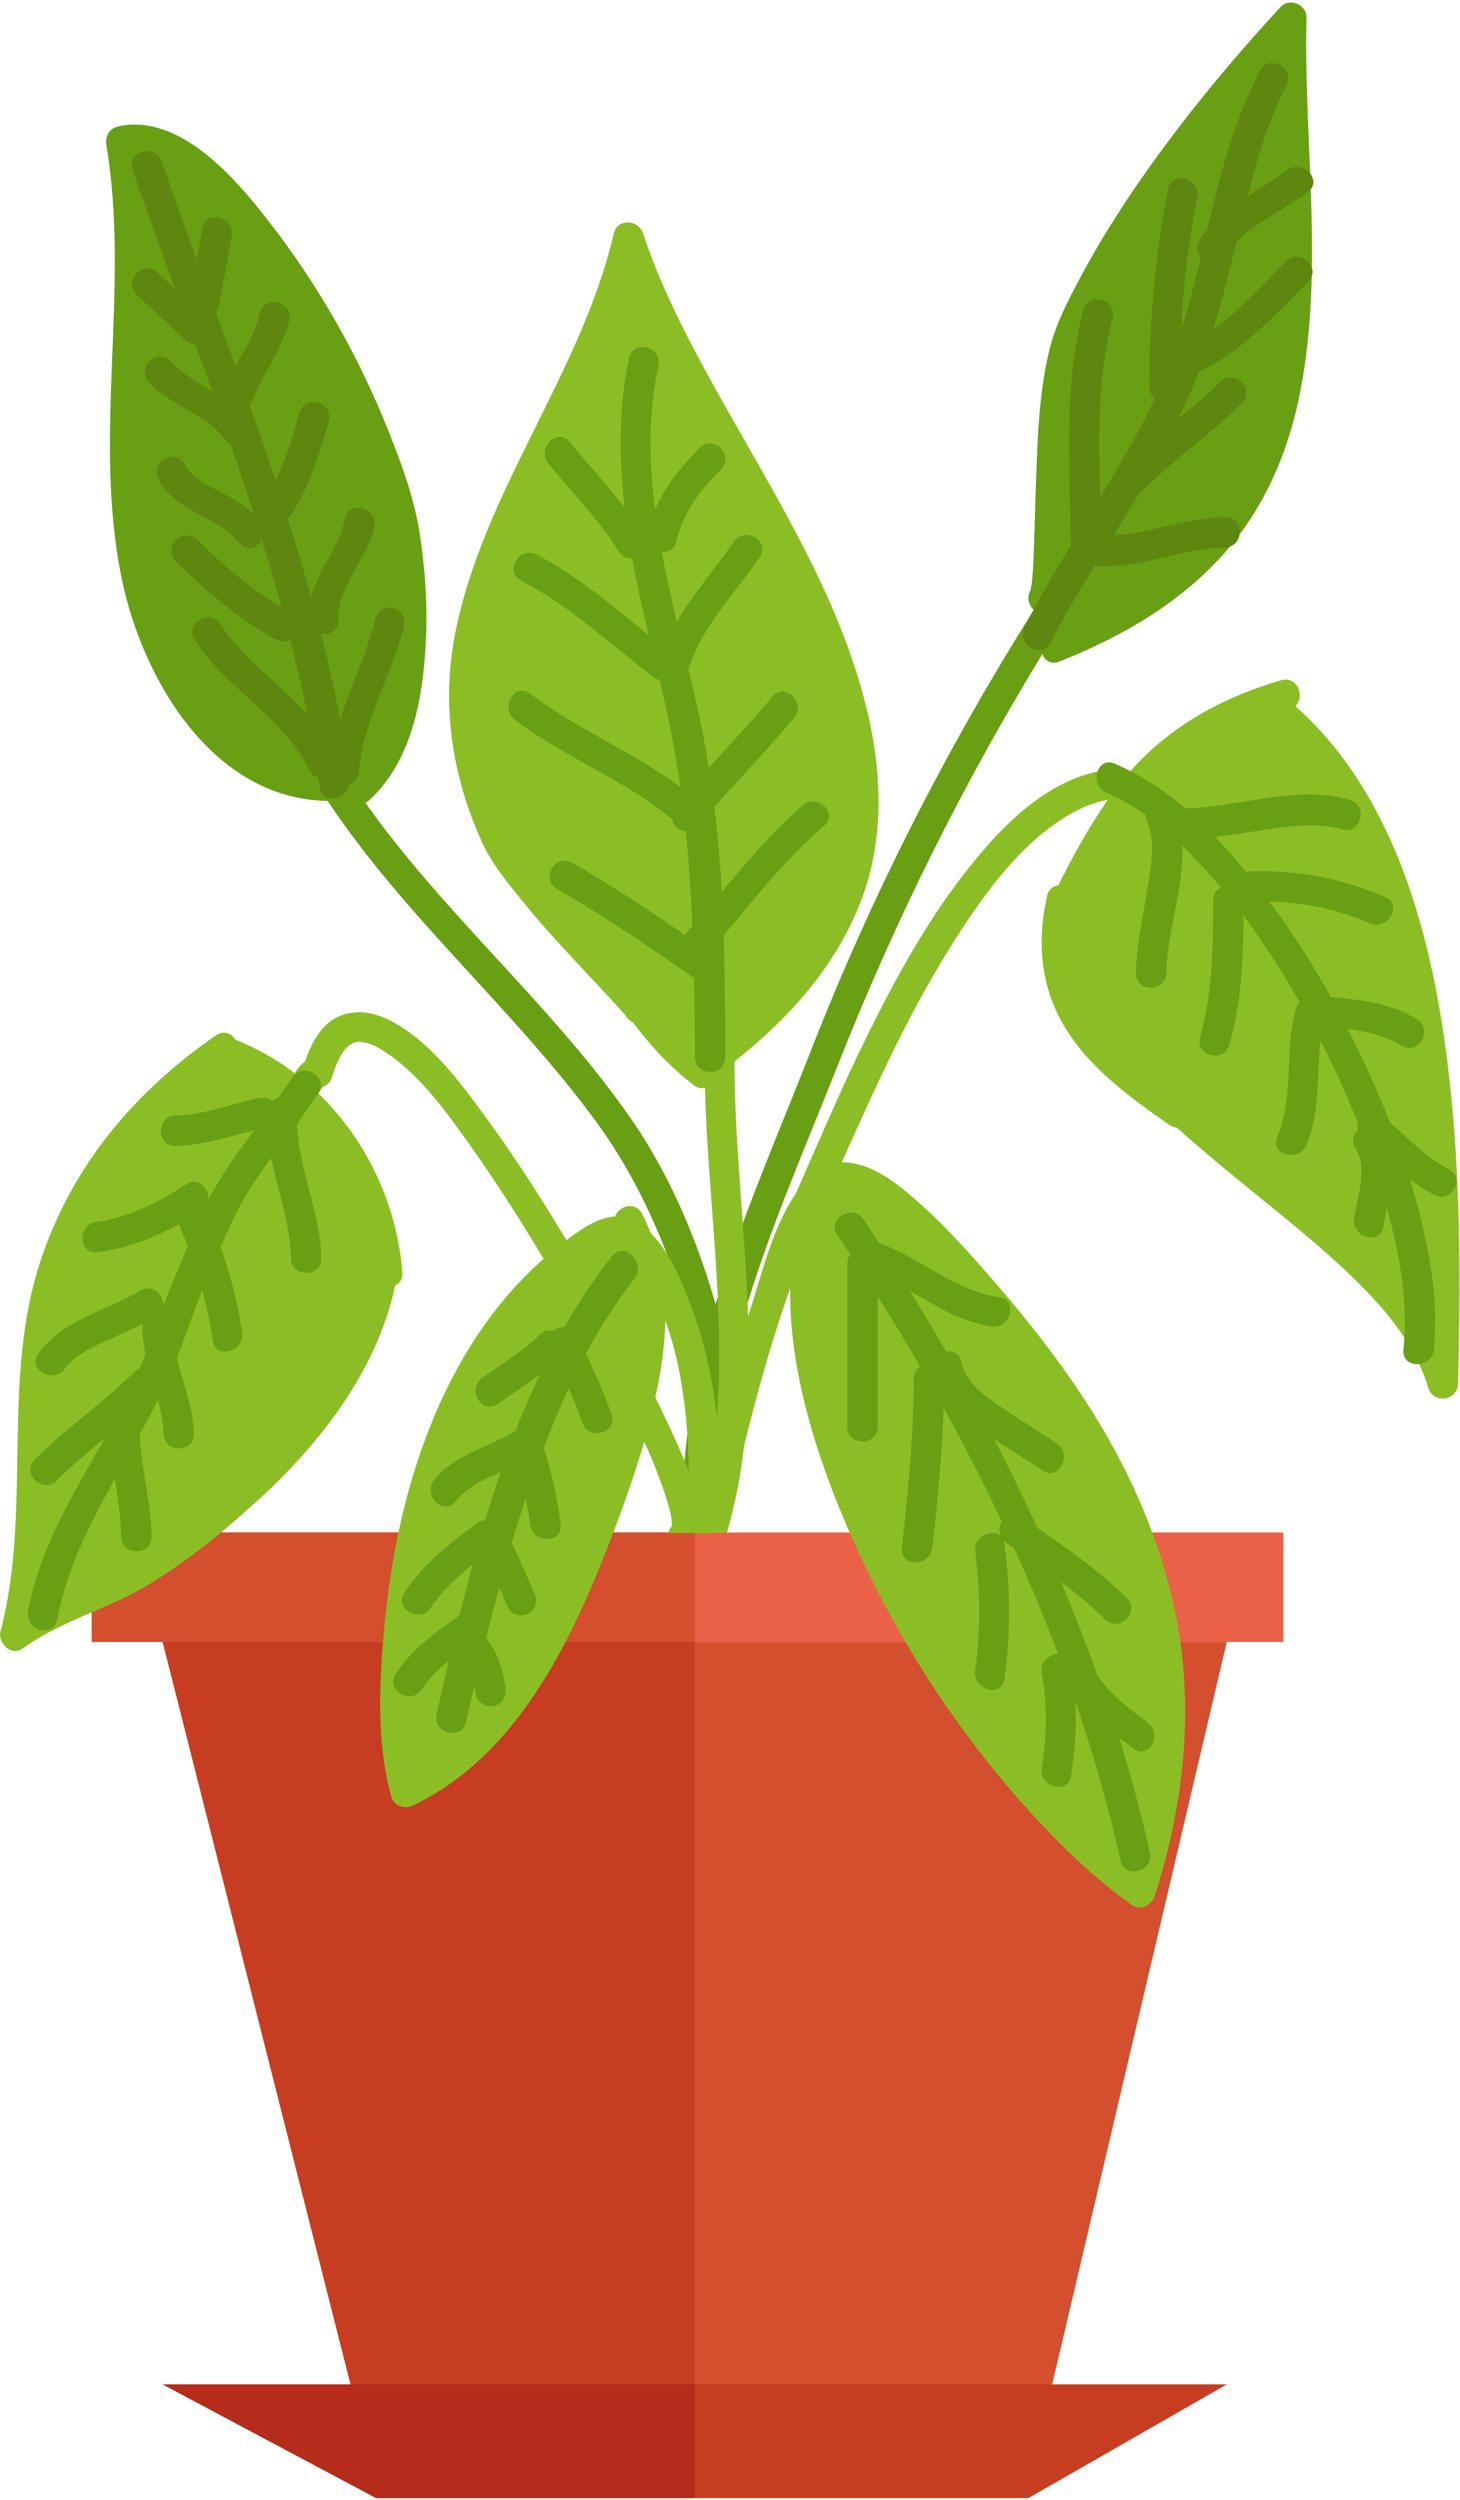<svg width="524" height="897" viewBox="0 0 524 897" fill="none" xmlns="http://www.w3.org/2000/svg">
<path d="M369.1 891.9H135L58.4 589.2H440.3L369.1 891.9Z" fill="#D34F2E"/>
<path d="M460.6 549.9H32.9V589.2H460.6V549.9Z" fill="#EA6147"/>
<path d="M249.4 589.2H58.4L135 891.9H249.4V589.2Z" fill="#C63D22"/>
<path d="M249.4 549.9H32.9V589.2H249.4V549.9Z" fill="#D34F2E"/>
<path d="M369.1 896.401H135L58.4 855.601H440.3L369.1 896.401Z" fill="#C63D22"/>
<path d="M249.4 855.601H58.4L135 896.401H249.4V855.601Z" fill="#B52C1A"/>
<path d="M468.8 11.8C468.8 10 468.9 8.1 468.9 6.3C469 1.7 462.9 -1 459.6 2.5C441.6 22 424.6 42.6 409.4 64.4C401.5 75.8 394.1 87.6 387.6 99.8C383.3 107.9 378.9 116.3 376.7 125.3C372.6 142 372.3 159.7 371.7 176.8C371.4 184.8 371.3 192.9 370.9 201C370.8 203.8 370.6 206.6 370.3 209.4C370.2 210 370.2 209.9 370 211.1C369.9 211.5 369.9 211.8 369.8 211.9C368.4 214.4 369.3 217.2 371 218.9C339.4 269.2 312.6 321.8 291 377.1C269.5 432.1 243.3 486.5 245.1 546.9C245.1 548.2 245.6 549.3 246.3 550.2H255.1C255.7 549.4 256.1 548.3 256.1 546.9C254.4 488.2 279.9 435 300.9 381.7C321.2 330.4 345.5 281.6 374.1 234.7C375 237 377.2 238.6 380.2 237.4C403.1 228.3 424.7 215.8 440.8 196.9C454 181.4 462.1 162.6 466.2 142.8C475.2 99.8 468.4 55.1 468.8 11.8Z" fill="#699F13"/>
<path d="M461.8 93.6C453.8 101.6 445.3 111.2 435.5 118.1C438.7 107.8 441.2 97.3 443.8 86.8C451 79.4 461.6 75 469.5 68.8C475 64.5 467.3 56.9 461.8 61.1C457.3 64.6 452.5 67.4 447.8 70.5C451.2 56.9 455.1 43.2 461.7 30.8C465 24.6 455.6 19.1 452.3 25.3C442.9 43.1 437.9 62.8 433.3 82.5C432.4 83.6 431.5 84.8 430.6 86.1C429.2 88.4 429.6 90.6 431 92.1C428.9 101.1 426.6 110 423.9 118.7C424.7 102.6 426.5 86.6 429.7 70.8C431 64 420.6 61 419.2 67.9C414.6 91.3 412.6 115 412.5 138.8C412.5 140.7 413.3 142.1 414.5 143C408.7 155.3 401.9 167 394.8 178.6C394.3 157 393.8 135 399.3 114.2C401.1 107.4 390.6 104.5 388.8 111.3C381.6 138.6 384.1 167.8 384.3 195.8C378.5 205.4 372.8 215 367.7 225.1C364.6 231.3 373.9 236.8 377.1 230.6C381.9 221.1 387.3 212 392.9 203C409 204.3 423.8 196.7 439.7 196.4C446.7 196.3 446.7 185.4 439.7 185.5C426 185.7 413.1 191.4 399.6 192.1C401.8 188.5 404.1 184.9 406.3 181.3C407.3 179.6 408.3 178 409.3 176.3C409.9 176 410.5 175.7 411 175.1C422 164.3 434.8 155.5 445.7 144.7C450.7 139.8 443 132.1 438 137C433.3 141.7 428.2 145.9 423.1 150.1C425.7 144.6 428 139.1 430.2 133.4C445.5 126.4 457.8 112.9 469.5 101.2C474.4 96.3 466.8 88.7 461.8 93.6Z" fill="#5E870F"/>
<path d="M255.1 462.2C248.7 441.5 239.5 420.5 227.2 402.5C198.9 361.3 159.9 328.8 131.1 288C131.7 287.8 132.4 287.4 132.9 286.8C149 271.7 152.4 246.9 153 226C153.3 214.8 152.4 203.5 150.8 192.4C148.9 179.6 144.5 167.5 139.8 155.6C128.9 128 114.2 102.1 95.9 78.7C84 63.5 64.7 41.1 43 45.2C42.7 45.3 42.3 45.4 42 45.5C38.9 46.3 37.7 49.3 38.2 52.2C46.8 103.8 33.1 156.2 43.7 207.7C51.1 243.7 76.3 286.8 117.6 287.4C145.3 329.1 184 361.8 213.6 402C226.3 419.2 235.6 438.7 242.6 458.8C249.4 478.3 255.4 500.9 250.9 521.5C249.4 528.3 259.9 531.2 261.4 524.4C265.8 503.7 261.3 482 255.1 462.2Z" fill="#699F13"/>
<path d="M134.8 221.9C131.7 234.4 126 246 122.1 258.2C120.1 247.8 117.8 237.6 115.2 227.4C118.3 228 121.7 226.3 121.5 222.3C121 210.2 132 200.7 134.3 189C135.7 182.2 125.2 179.3 123.8 186.1C121.8 196.4 114.3 204.3 111.6 214.1C109 204.7 106.3 195.4 103.3 186.2C103.7 185.9 104.1 185.4 104.4 184.9C111.1 174.5 114.7 162.8 118 151C119.9 144.2 109.4 141.4 107.5 148.1C105.2 156.5 102.7 164.8 98.9 172.5C95.9 163.4 92.8 154.4 89.6 145.4C90.1 144.9 90.5 144.2 90.8 143.4C94.3 133.5 101.4 125.6 103.8 115.2C105.4 108.4 94.9 105.5 93.3 112.3C91.7 119.2 87.9 125.2 84.5 131.4C82.2 125.1 80 118.8 77.7 112.6C80.2 103.5 81.3 94.1 83.1 84.8C84.4 78 74 75 72.6 81.9C71.9 85.7 71.2 89.4 70.6 93.2C66.4 81.5 62.1 69.8 58.1 58C55.8 51.4 45.3 54.2 47.6 60.9C52.5 75.2 57.7 89.5 62.9 103.8C60.8 101.9 58.7 99.9 56.7 97.9C51.7 93 44 100.6 49 105.6C54.6 111.2 60.7 116.3 66.4 121.9C67.5 123 68.8 123.5 70.1 123.5C72.2 129.2 74.2 134.8 76.2 140.5C70.9 137.2 65.4 134.1 61.1 129.5C56.3 124.4 48.7 132.1 53.4 137.2C61.2 145.6 74.1 148.5 80.8 157.8C81.4 158.6 82.1 159.2 82.9 159.6C85.7 167.9 88.5 176.1 91.2 184.5C87.9 181.5 84.1 179.2 80.1 177.1C74.8 174.3 69.2 171.9 66.2 166.5C62.8 160.4 53.4 165.8 56.8 172C63.3 183.8 77.7 185 85.9 194.8C88.6 198 92.3 196.6 94 193.8C96.5 201.8 98.9 209.9 101.1 218C90 211.3 80 202.8 70.8 193.7C65.8 188.8 58.1 196.4 63.1 201.4C73.8 212 85.7 222 98.9 229.4C100.8 230.5 102.6 230.3 104.1 229.4C106.4 238.3 108.5 247.3 110.3 256.3C100.2 245.3 87.5 236.8 79.2 224.1C75.4 218.2 66 223.7 69.8 229.6C81.3 247.3 101.6 257.1 111 276.3C111.8 277.9 113 278.7 114.2 279C114.4 280.2 114.6 281.4 114.8 282.6C115.7 288.8 124.3 287 125.3 281.6C127.1 280.9 128.6 279.3 128.8 276.8C130.2 258.6 140.6 242.5 144.9 225.1C146.9 218 136.5 215.1 134.8 221.9Z" fill="#5E870F"/>
<path d="M517 364.1C510.3 323.9 496.3 281.1 464.9 253.4C468.6 250 465.6 242.4 459.8 244.1C440.1 249.8 422.1 259.3 407.9 274.3C405.6 276.7 403.5 279.3 401.4 281.9C401.1 278.9 398.5 275.9 394.6 276.7C375.4 280.6 360.3 295.7 348.5 310.4C333.6 328.9 322 349.9 311.5 371.1C302.2 389.8 294.1 409.2 285.6 428.3C285.4 428.6 285.2 428.9 285 429.2C278.2 439.6 274.6 452.6 271 464.3C270.2 467 269.3 469.7 268.5 472.4C267.5 442 263.7 411.5 263.6 381.5C263.6 381.3 263.6 381.1 263.6 380.9C283.6 365.1 300.7 346 309.6 321.7C317.2 300.8 316.5 278 311.6 256.6C300.8 209.6 271.9 168.6 249.7 126.5C242.4 112.7 235.7 98.6 230.8 83.7C229.2 78.8 221.6 78.2 220.3 83.7C208.5 134.4 173.3 176.3 163.3 227.6C158.4 253.1 162.2 278 172.7 301.6C176.1 309.3 181.6 316.1 186.9 322.6C193.2 330.5 200.1 338 207 345.4C211.1 349.8 215.2 354.2 219.3 358.6C220.6 360.1 222 361.5 223.3 363C223.4 363.1 223.8 363.6 224 363.9L224.1 364C224.1 364 224.1 364 224.1 363.9C224.2 364 224.2 364 224.1 363.8C224 363.6 223.9 363.2 223.8 362.8C224.3 364.5 225.4 366 227.1 366.8C233.4 375.2 240.4 382.8 249 389.4C250.4 390.5 251.8 390.7 253 390.3C254 429.7 260.5 470.3 257.2 509.7C254.5 519.5 252.4 529.5 251 539.5C250.2 543 249.4 546.5 248.6 550H260.9C263.9 539.6 265.9 529.2 267.1 518.6C271.5 500.9 276.3 483.3 282.3 466C282.7 464.8 283.2 463.5 283.6 462.3C283.2 492.4 293.4 523.5 305 550.1C323.5 592.4 350.7 632.6 383.8 664.8C390.9 671.7 398.4 678 406.4 683.7C409.4 685.8 413.4 683.5 414.4 680.5C423 653.7 427.2 625.6 424.6 597.5C422.2 571.9 414.1 547.4 402.4 524.7C389.9 500.5 373.2 478.6 355.3 458.1C346.1 447.5 336.5 437 325.7 428C319.3 422.7 311.8 417.5 303.2 417.1C302.8 417.1 302.5 417.1 302.1 417.1C305.2 410.1 308.4 403.1 311.6 396.1C321.4 374.6 332.1 353.4 345 333.7C356.1 316.8 369.7 298.8 388.4 289.9C391.3 288.5 394.5 287.6 397.6 287C390.8 296.7 385.1 307.2 379.8 317.7C378 317.9 376.3 319.1 375.8 321.5C372 338.3 373.5 354.9 382.8 369.6C391.7 383.8 406 394.1 419.6 403.6C420.5 404.2 421.4 404.5 422.3 404.6C427 408.8 431.7 412.8 436.2 416.6C451.8 429.7 468.1 442 483 456C495.4 467.7 507.7 481.3 512.6 498C514.4 503.9 523.1 502.7 523.3 496.6C524.4 452.6 524.3 408 517 364.1Z" fill="#8BBE24"/>
<path d="M288.1 289C277.4 298.3 268.1 309.1 259.1 320C258.5 309.8 257.6 299.7 256.4 289.6C265.9 278.9 275.8 268.6 285 257.6C289.5 252.3 281.8 244.6 277.3 249.9C269.9 258.7 262.1 267 254.4 275.5C253.2 267.7 251.7 260 249.9 252.2C249 248.3 248.1 244.3 247.1 240.3C247.1 240.2 247.2 240 247.2 239.9C251.9 224.6 263.9 212.9 272.7 199.9C276.6 194.1 267.2 188.7 263.3 194.4C256.7 204.1 248.8 213 242.9 223.1C240.9 214.8 239.1 206.5 237.5 198.1C239.8 198.3 242.1 197.2 242.8 194.2C245.1 183.8 251.4 175.8 258.8 168.4C263.7 163.4 256 155.7 251.1 160.7C244.6 167.3 238.7 174.5 235.1 182.9C232.9 165.7 232.6 148.4 236.3 131.3C237.8 124.5 227.3 121.6 225.8 128.4C222 146.2 222.1 164.1 224.2 182C217.9 174 210.9 166.5 204.5 158.6C200.1 153.2 192.5 160.9 196.8 166.3C205.2 176.7 214.9 186.3 222 197.8C223.2 199.8 225.1 200.5 226.9 200.3C228.6 209.6 230.6 218.8 232.8 227.9C219.9 217.5 207.3 206.6 192.5 199C186.3 195.8 180.8 205.2 187 208.4C204.6 217.4 219.1 231.3 234.8 243.1C235.4 243.6 236.1 243.9 236.7 244C237.1 245.8 237.6 247.6 238 249.5C240.6 260.5 242.6 271.4 244.2 282.4C227.3 269.8 207.2 261.8 190.3 248.9C184.7 244.6 179.3 254.1 184.8 258.3C202.5 271.8 224 279.7 241.1 293.8C241.7 296.2 243.8 298.2 246.1 298.3C247.3 309.6 248 320.9 248.5 332.2C247.9 332.9 247.2 333.7 246.6 334.4C246.3 334.8 246 335.2 245.8 335.5C232.7 326.4 219.2 317.6 205.4 309.6C199.3 306.1 193.9 315.5 199.9 319C216.8 328.7 233.1 339.7 249.1 351C249.3 360.4 249.4 369.9 249.4 379.4C249.4 386.4 260.3 386.4 260.3 379.4C260.3 364.8 260.2 350.2 259.7 335.7C271.1 322 282.2 308.1 295.7 296.4C301.1 292.1 293.4 284.4 288.1 289Z" fill="#699F13"/>
<path d="M411.9 618.1C405.3 613.1 398.3 608 393.8 601.1C389.8 589.8 385.5 578.7 380.8 567.6C386.3 571.8 391.7 576.2 396.7 581.1C401.7 586 409.4 578.3 404.4 573.4C394.7 563.9 383.7 556 372.4 548.4C367.5 537.6 362.2 527 356.8 516.4C362.5 520.2 368.4 523.7 374 527.6C379.7 531.6 385.2 522.2 379.5 518.2C372.5 513.3 365.2 509 358.1 504.1C352.6 500.3 346.5 495.7 345.1 488.8C344.5 485.7 342 484.6 339.6 485C335.3 477.7 331 470.4 326.5 463.2C335.8 468.5 344.7 474.3 355.8 476C362.6 477 365.6 466.5 358.7 465.5C342.4 463.1 330.5 451.4 315.5 446C313.6 443.2 311.8 440.4 309.9 437.6C306 431.8 296.6 437.3 300.5 443.1C302.1 445.4 303.6 447.8 305.2 450.1C304.5 450.9 304.1 452 304.1 453.4V512C304.1 519 315 519 315 512V465.2C320.2 473.5 325.3 481.8 330.2 490.3C328.9 491.2 328 492.6 328 494.6C327.9 515 325.9 535.2 323.7 555.4C322.9 562.4 333.8 562.3 334.6 555.4C336.5 538.7 338.1 522 338.7 505.2C346.1 518.6 353 532.2 359.6 546C358.7 547.5 358.4 549.5 359.1 551.2C356 548.4 349.2 551.4 350 556.9C351.9 571 351.9 585.5 350 599.6C349.1 606.4 359.5 609.4 360.5 602.5C362.7 586.3 362.7 570.3 360.5 554C360.4 553.5 360.3 553.1 360.2 552.8C360.5 553.1 360.8 553.4 361.2 553.7C362.1 554.3 363.1 555 364 555.6C369.7 568.1 375 580.8 379.8 593.6C376.6 593.6 373.1 596.3 373.9 600.4C376 611.6 375.7 623.2 373.9 634.4C372.8 641.2 383.3 644.2 384.4 637.3C385.8 628.4 386.4 619.5 386 610.7C392.4 629.4 397.9 648.4 402.2 667.7C403.7 674.5 414.2 671.6 412.7 664.8C409.6 650.9 405.9 637.2 401.7 623.6C403.4 624.9 405.2 626.2 406.9 627.5C412.1 631.7 417.5 622.3 411.9 618.1Z" fill="#699F13"/>
<path d="M520 419.6C511.9 415.3 505.7 408.7 498.8 402.7C494.4 391.3 489.3 380.1 483.7 369.2C490.5 370.1 497.2 371.6 503.1 375.2C509.1 378.9 514.5 369.5 508.6 365.8C499.2 359.9 488.4 358.9 477.6 357.7C471 345.8 463.7 334.4 455.6 323.5C468 323.8 480.4 326.4 491.7 331.3C498.1 334 503.6 324.7 497.2 321.9C481.5 315.1 464.2 311.8 447.2 312.8C445.9 311.3 444.7 309.7 443.4 308.3C441.1 305.6 438.6 302.9 436.1 300.3C441.8 299.7 447.4 298.7 453.1 297.9C462.3 296.6 472.6 294.9 481.7 297.6C488.4 299.6 491.3 289.2 484.6 287.1C465.6 281.3 444.8 289.7 425.5 290.1C417.8 283.6 409.3 278 400 274C393.6 271.3 390.8 281.8 397.1 284.5C402.1 286.6 406.8 289.3 411.2 292.5C411.2 293.3 411.3 294.2 411.7 295C415.1 302.5 412.8 312.7 411.6 320.4C410.1 329.9 407.8 339.5 407.7 349.2C407.6 356.2 418.5 356.2 418.6 349.2C418.8 334.6 425 318.5 424.3 303.5C428.7 307.7 432.8 312.3 436.7 316.7C437.2 317.3 437.7 317.9 438.2 318.5C436.6 319.3 435.4 320.8 435.4 323.1C435.4 339.6 435.3 356.1 430.7 372.1C428.8 378.8 439.2 381.7 441.2 375C445.6 359.9 446.2 344.2 446.3 328.6C453.7 338.5 460.4 349 466.5 359.7C465.8 360.3 465.2 361.2 464.9 362.4C461 377.4 464.5 393.3 458.4 408C455.7 414.5 466.2 417.2 468.9 410.9C473.9 398.8 472.5 386 473.9 373.4C478.9 383.1 483.5 393.1 487.5 403.3C487.2 404.1 487.1 405 487.3 405.8C485.6 407.3 484.9 409.7 486.5 412.1C491 418.9 487.1 429.8 486 437.2C485 444 495.4 447 496.5 440.1C496.8 437.9 497.3 435.6 497.7 433.3C502.3 449.8 505.5 467.1 503.7 484.3C503 491.3 513.9 491.2 514.6 484.3C516.5 465.9 512.7 446.9 507.8 429.2C507.2 427.2 506.6 425.1 506 423.1C508.7 425.2 511.5 427.1 514.6 428.7C520.7 432.2 526.2 422.9 520 419.6Z" fill="#699F13"/>
<path d="M240 540.5C240.6 542.5 241 544.6 241.1 546C241.1 546.3 241.1 547.4 241.1 547.7C240.4 548.5 240 549.3 239.9 550.1H256.5C256.8 549.5 257.1 548.8 257.2 547.9C260.1 522.9 257.4 494.8 248.9 471.1C245.5 461.7 241 450 233.5 442.4C232.6 440.1 231.6 437.7 230.4 435.5C228 430.9 222.2 432.7 220.7 436.5C214.5 436.9 208.5 441.1 203.3 445C194.3 430.1 184.9 415.3 174.7 401.4C165.2 388.4 154 372.9 139 365.7C133.1 362.9 126.9 362.2 121 365C115 367.9 111.6 374.7 109.5 380.9C108 381.9 106.8 383.4 105.8 385.1C99.3 380.2 92.2 376.1 84.5 373.1C83.1 370.8 80.4 369.6 77.5 371.5C48.6 391.6 26.7 417.2 15.1 450.8C0 494.4 11.7 541.3 0.2 585.4C-0.9 589.7 4.1 594.5 8.2 591.5C21.6 581.8 38 577.6 52.2 569.3C65.9 561.2 78.5 551 90.3 540.4C113.5 519.8 135.4 492.3 141.8 461.3C143.4 460.6 144.6 459 144.4 456.6C142.6 432.5 131.6 409.1 114.3 392.4C114.7 391.6 115.2 390.8 115.7 390.1C117.4 389.5 118.7 388.2 119.2 386.4C120.2 383.2 121.3 380.2 123.2 377.4C124.5 375.5 125.9 374.6 127.3 374.1C128.8 373.6 129.9 373.8 132.1 374.4C134.6 375.1 136.9 376.6 139.3 378.2C152 386.9 161.7 401.1 170.5 413.5C179.1 425.8 187.3 438.7 195.1 451.7C158.3 484.1 142.5 535.5 138 583C136.1 603.2 135 625 140.4 644.6C141.4 648.2 145.3 649.4 148.4 647.8C183.8 630.7 202.8 593.5 216.7 558.7C222.1 545.2 227.1 531.4 231.2 517.4C232.1 519.3 233 521.3 233.9 523.3C236.1 529.1 238.4 534.7 240 540.5ZM235.6 499.6C237.4 491.2 238.6 482.5 238.8 473.9C245 491 246.9 510 247.2 527.8C246 524.8 244.7 521.9 243.5 519.1C240.9 513.2 238.1 507.3 235.2 501.5C235.3 500.9 235.5 500.2 235.6 499.6Z" fill="#8BBE24"/>
<path d="M114.3 392.2C118.1 386.3 108.7 380.9 104.9 386.7C103.2 389.2 101.5 391.7 99.7 394.1C98.9 394.3 98.2 394.6 97.6 395.1C96.4 394.1 94.8 393.6 93 394C83 396.1 73.3 400.1 63 400.3C56 400.5 56 411.3 63 411.2C72.8 411 81.9 407.9 91.3 405.6C85.7 412.9 80.3 420.3 75.9 428.5C75.5 429.3 75.1 430.1 74.7 430.9C75.5 426.8 71.3 422.1 66.8 425C57.3 431.2 46.2 437 34.8 438.4C27.9 439.2 27.9 450.1 34.8 449.3C45.1 448.1 55.1 444.3 64.2 439.3C65.3 441.9 66.4 444.5 67.4 447.2C66.4 449.6 65.4 452 64.4 454.4C62.4 459 60.5 463.7 58.6 468.4C58.8 464.6 54.8 460.6 50.5 463.1C38.1 470.3 22.6 473.5 13.8 485.7C9.7 491.4 19.1 496.8 23.2 491.2C26.8 486.2 33 483.5 38.4 481C42.6 479 46.9 477.2 51.1 475.2C51 478.9 51.5 482.5 52.2 486C51.6 487.7 50.9 489.4 50.2 491C49.5 491.3 48.9 491.7 48.3 492.2C37 503.4 23.8 512.5 12.5 523.7C7.5 528.6 15.2 536.3 20.2 531.4C25.7 526 31.6 521 37.6 516.1C26.4 536 14.2 555.4 10.1 578.2C8.8 585 19.3 588 20.6 581.1C23.9 563 32.3 546.8 41.2 530.7C42.3 537.6 43.4 544.4 43.5 551.4C43.6 558.4 54.5 558.4 54.4 551.4C54.2 539 50.7 527.1 50.1 514.8C52.4 510.7 54.6 506.5 56.7 502.3C57.7 506.3 58.6 510.3 58.7 514.5C58.9 521.5 69.7 521.5 69.6 514.5C69.4 505.1 65.6 496.3 63.5 487.3C66.7 479.2 69.3 471 72.6 462.9C74.2 468.9 75.5 475 76.4 481.1C77.4 488 87.8 485.1 86.9 478.2C85.4 467.7 82.7 457.4 79.2 447.5C80.9 443.5 82.7 439.6 84.6 435.7C88.1 428.5 92.5 422 97.3 415.6C99.8 427.5 104.2 439.2 104.4 451.5C104.5 458.5 115.4 458.5 115.3 451.5C115 435.1 107.2 419.7 106.6 403.5C109.1 399.6 111.8 396 114.3 392.2Z" fill="#699F13"/>
<path d="M219.7 450.7C213.3 458.8 207.7 467.3 202.6 476.2C201.2 476.1 199.8 476.6 198.7 477.6C197.1 477.1 195.3 477.4 193.7 479C187.5 485 180.1 489.5 173.1 494.4C167.4 498.4 172.8 507.8 178.6 503.8C183.7 500.2 188.9 496.9 193.8 493.1C190.6 499.8 187.7 506.6 185 513.5C184.7 513.6 184.3 513.8 184 514C174.7 519.6 162.7 522.2 155.8 531.1C151.5 536.5 159.2 544.3 163.5 538.8C167.5 533.7 173.6 530.8 179.7 528.2C177.7 533.9 175.9 539.7 174.1 545.6C173.1 545.5 172.1 545.9 171 546.7C161.4 553.9 151.8 561.3 145.2 571.4C141.4 577.3 150.8 582.7 154.6 576.9C158.6 570.8 164 565.9 169.7 561.3C168 567.4 166.5 573.6 164.9 579.7C156.3 585.8 147.8 591.7 142 600.7C138.2 606.6 147.6 612 151.4 606.2C154 602.2 157.4 598.9 161.1 596C159.6 602.4 158.1 608.8 156.7 615.1C155.1 621.9 165.6 624.8 167.2 618C168.2 613.6 169.2 609.2 170.3 604.9C170.5 606 170.7 607.1 170.9 608.3C171.3 611.2 175 612.8 177.6 612.1C180.7 611.2 181.8 608.3 181.4 605.4C180.4 599 178.5 592.8 174.5 587.8C176 581.8 177.6 575.7 179.2 569.7C180.3 572.1 181.3 574.6 182.4 577C183.6 579.7 187.5 580.3 189.8 578.9C192.6 577.3 192.9 574.2 191.7 571.5C189.1 565.5 186.5 559.5 183.7 553.6C185.3 548.3 186.9 543 188.7 537.7C189.4 540.8 189.9 544 190.3 547.1C191.1 554 202 554 201.2 547.1C200.1 537.7 198 528.6 195.2 519.5C197.9 512.3 200.9 505.2 204.1 498.2C205.9 502.2 207.6 506.3 209 510.5C211.3 517.1 221.7 514.3 219.5 507.6C216.9 500.1 213.7 492.9 210.3 485.8C215.4 476.3 221.2 467.1 227.9 458.6C231.7 453 224.1 445.2 219.7 450.7Z" fill="#699F13"/>
</svg>
